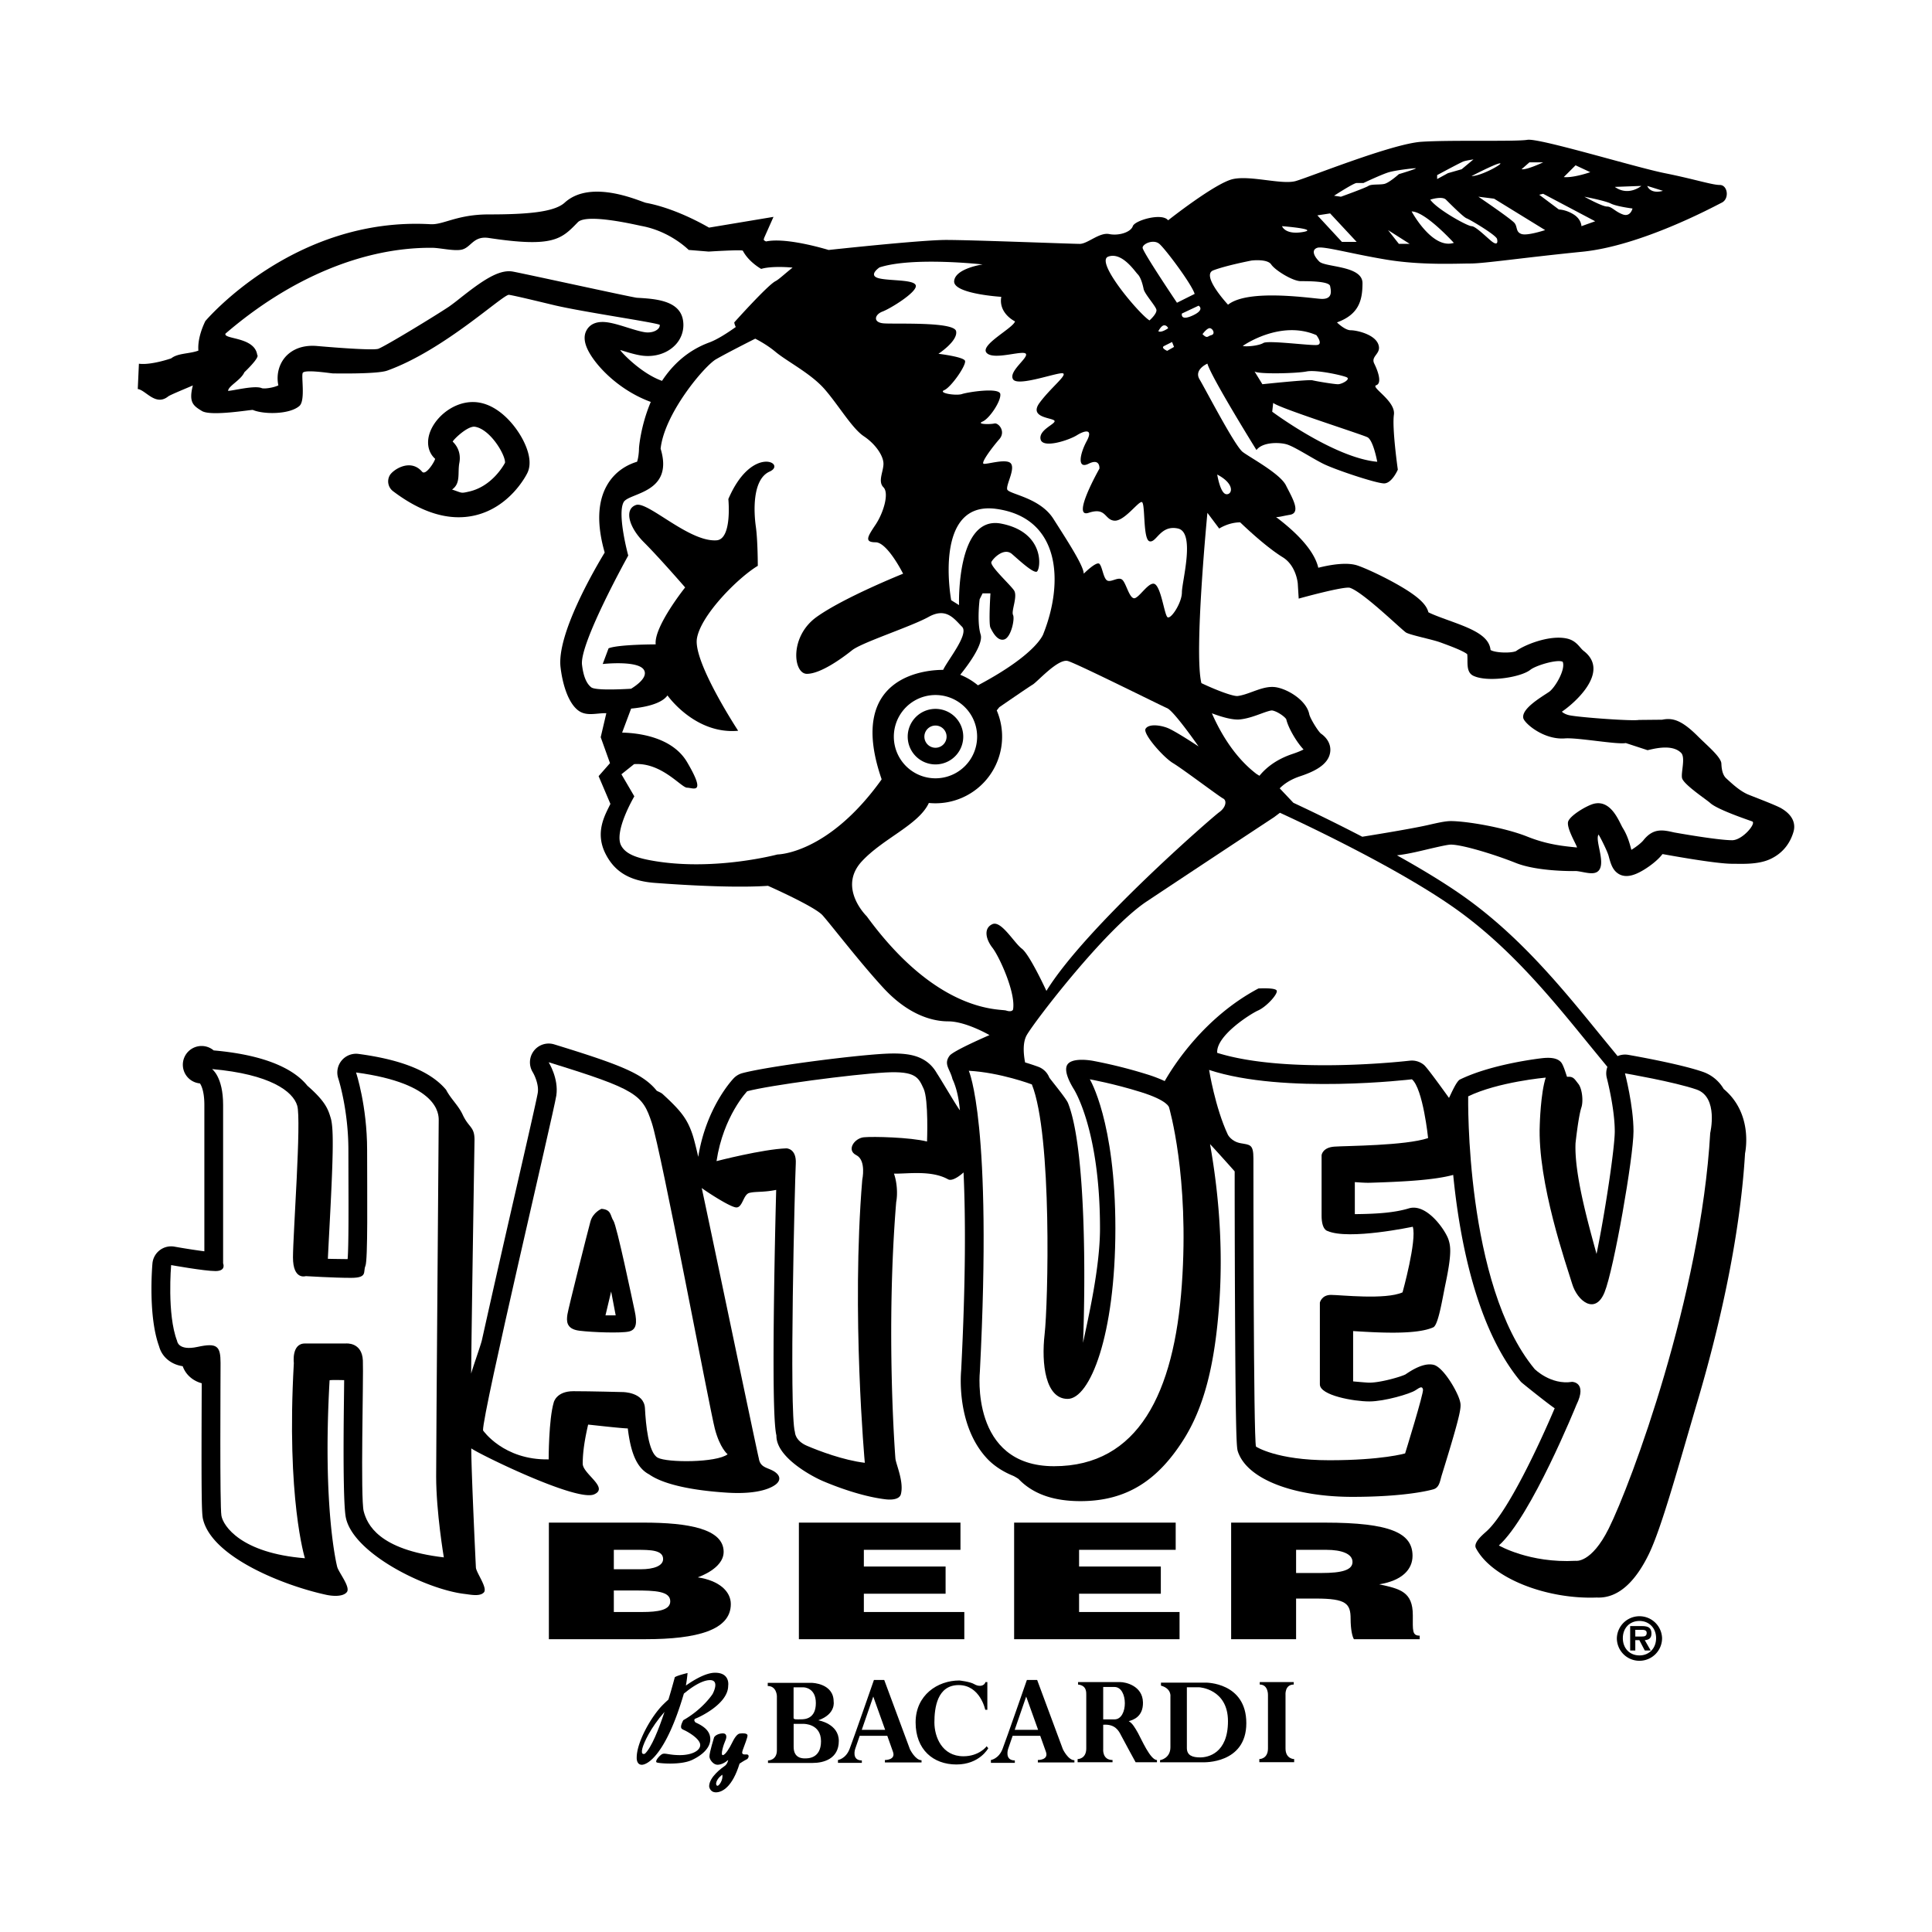 <svg xmlns="http://www.w3.org/2000/svg" width="2500" height="2500" viewBox="0 0 192.756 192.756"><g fill-rule="evenodd" clip-rule="evenodd"><path fill="#fff" d="M0 0h192.756v192.756H0V0z"/><path d="M177.717 80.644c-.588-.342-3.01-1.24-3.387-1.411-.777-.354-1.486-1.007-2.111-1.584-.502-.464-.457-1.41-.486-1.549-.146-.677-1.395-1.699-2.346-2.651-1.66-1.659-2.551-1.845-3.561-1.643l-2.32.023c-.641.129-5.818-.245-6.914-.464-.484-.097-.779-.35-.754-.367 1.131-.753 4.902-3.956 2.162-6.058-.395-.302-.693-1.019-1.674-1.234-1.777-.391-4.299.675-5.061 1.249-.49.229-2.066.191-2.553-.104-.139-1.493-2.057-2.188-4.264-2.988-.627-.228-1.525-.553-1.938-.778-.207-.846-1.17-1.687-3.166-2.813-1.49-.84-3.162-1.603-3.916-1.854-1.07-.357-2.736-.066-3.902.227-.43-1.878-2.494-3.766-4.213-5.058.301.017.654-.104 1.377-.224 1.176-.196.195-1.764-.391-2.938-.588-1.176-3.527-2.742-4.311-3.33s-3.721-6.269-4.309-7.248c-.588-.98.783-1.567.783-1.567.391 1.371 4.896 8.62 4.896 8.62.588-.784 2.154-.784 2.939-.588.783.195 2.545 1.371 3.721 1.958s5.289 1.959 6.072 1.959c.785 0 1.371-1.372 1.371-1.372s-.586-4.113-.391-5.484-2.352-2.743-1.764-2.938c.588-.196.195-1.372-.195-2.155-.393-.784.783-.979.391-1.959-.391-.98-2.154-1.372-2.742-1.372s-1.371-.783-1.371-.783c2.156-.784 2.547-2.155 2.547-3.918s-3.723-1.567-4.311-2.155c-.586-.587-.783-1.175-.195-1.371s3.33.587 6.857 1.175c3.525.588 7.051.392 8.422.392s5.289-.587 11.166-1.175c5.877-.587 13.125-4.505 13.908-4.897.783-.391.588-1.763-.195-1.763s-2.547-.587-5.484-1.175c-2.939-.588-12.539-3.525-13.713-3.33-1.176.196-7.641 0-10.578.196s-11.166 3.526-12.537 3.917c-1.371.392-4.506-.587-6.27-.195-1.762.392-6.463 4.113-6.463 4.113-.588-.783-3.33 0-3.525.588-.197.588-1.371.979-2.352.784s-2.154.979-2.938.979-10.774-.392-13.321-.392c-2.546 0-11.609.988-11.733 1-1.483-.44-4.544-1.208-6.248-.85-.109-.051-.2-.111-.226-.151-.001-.021-.001-.114.084-.305l.887-1.996-6.432 1.072c-.973-.562-3.599-1.968-6.283-2.472-.499-.093-5.448-2.45-8.117-.019-1.038.946-3.717 1.174-7.575 1.174-1.868 0-3.093.361-4.076.651-.622.184-1.113.329-1.604.329h-.094c-13.678-.802-22.501 9.658-22.501 9.658-.179.358-.8 1.706-.695 2.95-.888.332-2.044.239-2.71.772 0-.001-1.988.699-3.225.536l-.114 2.525c.806.107 1.772 1.751 3.044.732.197-.157 2.082-.919 2.451-1.091-.422 1.675.015 2.015.911 2.553.909.545 4.809-.13 5.071-.109 1.092.462 3.66.463 4.647-.394.634-.549.149-3.067.347-3.318.26-.331 2.568.032 2.979.067 0 0 4.404.092 5.432-.276 5.647-2.023 11.493-7.558 12.145-7.565.559.083 2.534.558 4.445 1.018 2.884.694 10.231 1.744 10.612 1.983a.533.533 0 0 1-.169.398c-.267.271-.766.405-1.271.342-.464-.059-1.142-.27-1.796-.474-.676-.211-1.315-.41-1.885-.503-1.375-.227-1.965.329-2.218.834-.24.48-.211 1.067.087 1.743.692 1.574 3.074 4.152 6.352 5.347-1.029 2.429-1.176 4.602-1.176 4.602-.001.496-.09 1.097-.193 1.367-.845.252-2.175.874-3.021 2.385-.93 1.66-1 3.903-.208 6.673-1.101 1.816-4.788 8.19-4.405 11.444.205 1.743.774 3.543 1.742 4.294.828.644 1.839.267 2.827.289l-.562 2.397.928 2.589-1.137 1.297 1.178 2.768c-.532 1.104-1.604 2.855-.448 5.055.847 1.612 2.231 2.628 4.885 2.827 4.223.317 8.524.484 11.283.292 0 0 4.665 2.062 5.448 2.943.873.982 3.722 4.702 6.073 7.249 2.351 2.547 4.701 3.33 6.464 3.33s4.114 1.371 4.114 1.371-3.604 1.549-3.979 2.057c-.632.852.047 1.322.285 2.322.651 1.4.708 2.98.75 3.125-.201-.188-2.053-3.344-2.282-3.658-.289-.51-.71-1.053-1.442-1.447-.882-.477-2.028-.635-3.833-.535-3.393.189-11.723 1.277-14.156 1.932a1.867 1.867 0 0 0-.859.508c-.113.117-2.751 2.898-3.541 7.846-.241-1.055-.433-1.809-.566-2.207-.532-1.598-1.175-2.4-2.984-4.059-.157-.143-.377-.219-.587-.328-.413-.518-.955-1-1.708-1.457-1.558-.945-4.095-1.811-8.529-3.174a1.866 1.866 0 0 0-2.03.65 1.878 1.878 0 0 0-.102 2.135l-.008-.012c.182.299.626 1.246.505 2.053-.083.547-1.106 5.01-2.189 9.736a2139.65 2139.65 0 0 0-3.387 14.949c-.108.49-.975 2.908-1.071 3.346.037-5.029.334-23.162.334-23.334 0-1.336-.57-1.186-1.189-2.525-.416-.9-1.189-1.578-1.644-2.463a6.074 6.074 0 0 0-.482-.514c-1.621-1.537-4.322-2.541-8.255-3.068a1.87 1.87 0 0 0-2.022 2.445c.009.027 1.009 3.113 1.009 7.146l.006 2.783c.01 2.801.024 6.938-.083 8.098-.382-.006-1.547-.016-1.971-.031.037-.791.088-1.764.143-2.811.371-7.002.474-10.105.151-11.203-.266-.904-.531-1.684-2.339-3.256-1.149-1.434-3.705-3.023-9.347-3.521a1.87 1.87 0 1 0-1.373 3.291c.071.094.443.66.443 2.143v14.609a66.878 66.878 0 0 1-2.985-.465 1.873 1.873 0 0 0-2.195 1.679c-.047.541-.418 5.307.665 8.271.105.395.36.969.978 1.424.392.291.853.475 1.377.555.133.375.395.844.918 1.232.29.213.617.369.979.469-.041 10.457-.023 12.891.117 13.516.87 3.855 8.159 6.701 12.324 7.594.608.129 1.649.213 2.037-.273s-.768-1.9-.954-2.492c-.016-.051-1.497-5.73-.767-18.635.003-.062 1.454-.021 1.454-.021-.006.723-.017 1.574-.027 2.449-.085 7.078.018 10.166.17 11.127.576 3.631 7.968 7.297 11.878 7.754.585.068 1.508.281 1.913-.146.406-.426-.688-1.869-.787-2.451-.008-.043-.476-9.889-.463-11.928.445.404 10.479 5.371 12.258 4.59 1.519-.668-1.141-2.041-1.141-3.061 0-1.34.272-2.725.539-3.896.053-.008 3.241.367 3.958.379.308 2.574.95 3.943 2.09 4.564.269.146 1.744 1.451 7.772 1.842 3.369.219 4.58-.572 4.893-.811.458-.354.517-.812-.036-1.223-.661-.494-1.505-.371-1.65-1.404-.055-.064-4.852-23.078-5.692-26.957.066.086 2.811 1.932 3.455 1.941.628.01.688-1.291 1.296-1.449.629-.162 1.369-.039 2.677-.301a831.046 831.046 0 0 0-.213 10.592c-.152 11.16.078 13.24.237 13.914-.043 2.201 3.652 4.123 4.596 4.527 1.056.453 3.781 1.537 6.295 1.838.562.068 1.387.031 1.527-.516.32-1.244-.495-2.99-.546-3.553-.014-.146-.985-12.586.077-25.584.161-.838.077-1.986-.221-2.84 1.375.027 3.728-.361 5.395.566.491.273 1.477-.615 1.546-.688.204 4.418.223 10.758-.237 19.736-.059.641-.396 5.494 2.482 8.699.301.336 1.125 1.199 2.725 1.844.066.027.475.262.525.314 1.523 1.586 3.656 2.203 6.166 2.203 4.68 0 7.727-2.143 10.225-6.035 2.125-3.309 3.197-7.627 3.629-13.729.484-6.84-.373-12.742-.922-15.854.367.377 2.432 2.676 2.457 2.721 0 1.879.004 7.207.033 13.318.064 13.881.168 14.291.301 14.674.977 2.799 5.727 4.479 11.4 4.479 5.387 0 7.836-.68 8.098-.756.6-.178.646-.814.83-1.41 2.025-6.537 1.955-6.82 1.814-7.385-.242-.971-1.664-3.395-2.629-3.623-1.045-.248-2.32.631-2.816.963-.48.238-2.479.818-3.598.818-.236 0-1.348-.102-1.615-.127v-5.02l.096.006c2.67.168 6.264.355 7.9-.381.506-.227.904-2.83 1.221-4.34.633-3.004.51-3.734.307-4.385-.289-.922-2.166-3.684-3.961-3.143-1.424.43-3.133.555-5.393.576v-3.195c1.062.078 1.316.07 1.592.062 2.959-.094 6.242-.238 8.223-.781.633 6.428 2.305 15.27 6.686 20.561.037.045.076.088.119.129.125.125 2.744 2.221 3.32 2.592-1.496 3.527-4.674 10.373-6.816 12.291-.447.398-1.318 1.139-1.039 1.668 1.607 3.041 7.115 5.119 12.053 4.924 2.355.119 4.029-1.949 5.176-4.289 1.275-2.6 2.908-8.598 4.973-15.621 1.828-6.223 4.113-15.49 4.645-24.398.074-.377.748-4.023-2.127-6.428a3.88 3.88 0 0 0-2.096-1.717c-2.328-.807-7.229-1.656-7.436-1.691a1.87 1.87 0 0 0-1.055.125l-1.748-2.133c-3.803-4.676-8.113-9.976-13.879-13.987-1.893-1.316-4.135-2.659-6.387-3.912 1.307-.153 2.502-.479 3.609-.731.729-.166 1.482-.337 1.77-.337 1.135 0 4.355.98 6.471 1.826 2.268.907 6.049.812 6.049.812.834.083 1.854.507 2.285-.118.594-.862-.432-2.941-.076-3.522.109.121.877 1.631 1.012 2.138.188.701.363 1.365.945 1.752.84.561 1.889.041 2.605-.398.557-.34 1.309-.902 1.754-1.461.029-.037.053-.063.072-.085.15.021 5.203.967 6.945.967.945 0 2.539.105 3.773-.454 1.514-.689 2.111-1.907 2.352-2.75.149-.516.186-1.508-1.224-2.33z"/><path d="M21.155 106.662s1.105.766 1.105 3.57v15.816s.34.766-.765.766-4.421-.596-4.421-.596-.426 4.93.595 7.566c0 0 .084 1.021 2.04.596 1.957-.426 2.296-.086 2.296 1.615 0 1.699-.085 14.199.085 15.219.17 1.021 1.956 3.742 8.332 4.252 0 0-1.87-5.951-1.105-19.471 0 0-.255-1.955 1.105-1.955h4.082s1.615-.172 1.7 1.699c.074 1.613-.255 13.775.085 15.051.34 1.275 1.446 3.826 7.993 4.59 0 0-.766-4.506-.766-8.076 0-3.572.255-34.945.255-35.541s0-3.656-8.248-4.762c0 0 1.105 3.316 1.105 7.738 0 4.42.085 10.967-.17 11.562-.255.596.256 1.191-1.445 1.191s-4.506-.172-4.506-.172-1.276.426-1.276-1.869c0-2.297.85-13.689.425-15.135-.424-1.443-2.72-3.144-8.501-3.654zM65.027 112.02c.936 2.805 5.782 28.568 6.292 30.523.51 1.955 1.275 2.551 1.275 2.551-1.105.85-6.036.85-6.972.34s-1.19-3.316-1.275-4.932-2.211-1.615-2.211-1.615-3.231-.086-4.931-.086c-1.701 0-1.956 1.107-1.956 1.107-.51 1.699-.51 5.695-.51 5.695-4.506.086-6.547-2.891-6.547-2.891-.085-1.615 7.057-31.715 7.312-33.414.255-1.701-.765-3.316-.765-3.316 8.843 2.721 9.353 3.231 10.288 6.038z" fill="#fff"/><path d="M60.011 120.605s-.851.342-1.106 1.275c-.255.936-2.21 8.674-2.295 9.268-.085.596-.17 1.447 1.19 1.617s4.166.254 4.932.084c.765-.17.85-.85.595-2.041-.255-1.189-1.786-8.502-2.125-9.012s-.171-1.105-1.191-1.191z"/><path d="M74.55 108.873s-2.381 2.465-3.062 6.973c0 0 4.592-1.191 6.972-1.275 0 0 1.021 0 .935 1.529-.084 1.531-.68 24.828-.084 26.783 0 0 0 .85 1.19 1.359 1.19.512 3.656 1.447 5.782 1.701 0 0-1.361-14.879-.256-28.229 0 0 .426-1.955-.595-2.465s-.17-1.701.766-1.785c.935-.086 4.591 0 6.292.424 0 0 .17-4.166-.34-5.271-.51-1.105-.765-1.785-3.826-1.615-3.328.186-11.563 1.275-13.774 1.871zM102.949 108.193s-3.146-1.191-6.292-1.361c0 0 2.38 5.188 1.105 30.014 0 0-1.02 9.438 7.396 9.438 8.418 0 11.99-7.311 12.754-18.109.766-10.799-1.275-17.686-1.275-17.686s-.084-.68-2.805-1.529c-2.721-.852-5.102-1.277-5.102-1.277s2.551 4.168 2.551 14.881-2.551 17.004-4.762 17.004-2.637-3.486-2.297-6.461c.342-2.978.766-19.814-1.273-24.914zM140.869 107.682s-12.754 1.531-20.236-.934c0 0 .596 3.74 1.871 6.461 0 0 .34.68 1.275.85s1.275.086 1.275 1.531 0 27.889.256 28.738c0 0 2.039 1.361 7.311 1.361 5.273 0 7.568-.682 7.568-.682s1.869-6.035 1.785-6.377c-.084-.34-.256-.254-.766.086s-3.061 1.105-4.592 1.105c-1.529 0-4.932-.596-4.932-1.701v-8.162s.172-.766 1.107-.766c.934 0 5.441.512 7.141-.254 0 0 1.445-5.188 1.021-6.547 0 0-6.377 1.359-8.504.424 0 0-.594-.084-.594-1.529v-6.037s.084-.766 1.275-.85c1.189-.086 7.057-.086 9.352-.852.002.002-.507-4.93-1.613-5.865zM154.219 107.512s-4.762.426-7.738 1.871c0 0-.34 18.791 6.633 27.209 0 0 1.615 1.615 3.74 1.275 0 0 1.539.031.426 2.295 0 0-4.506 11.139-7.738 14.029 0 0 3.062 1.785 7.652 1.531 0 0 1.559.301 3.316-3.232 2.236-4.494 9.184-23.211 10.119-39.451 0 0 .85-3.57-1.361-4.336s-7.143-1.615-7.143-1.615.85 3.23.85 5.781-1.955 13.773-2.891 16.07c-.934 2.295-2.721.85-3.23-.852-.51-1.699-3.486-10.117-3.23-15.898-.001 0 .085-3.146.595-4.677zM60.408 131.234h1.02l-.454-2.38-.566 2.38z" fill="#fff"/><path d="M54.761 163.543v-11.631h9.447c4.449 0 7.991.613 7.991 2.924 0 1.195-1.318 2.068-2.581 2.537 2.142.322 3.296 1.404 3.296 2.666 0 2.6-3.379 3.504-8.514 3.504h-9.639z"/><path d="M61.242 158.682v2.148h2.829c1.593 0 2.801-.193 2.801-1.066 0-1.018-1.51-1.082-3.57-1.082h-2.06zM61.242 154.627v1.938h2.691c1.291 0 2.225-.338 2.225-1.018 0-.904-1.263-.92-2.636-.92h-2.28z" fill="#fff"/><path d="M79.705 163.543v-11.631h16.121v2.715h-9.639v1.664h8.155v2.713h-8.155v1.826H96.21v2.713H79.705zM101.18 163.543v-11.631h16.119v2.715h-9.639v1.664h8.156v2.713h-8.156v1.826h10.024v2.713H101.18zM129.311 159.488v4.055h-6.48v-11.631h9.336c6.592 0 8.762 1.051 8.762 3.312 0 1.34-1.016 2.471-3.324 2.844 2.088.451 3.352.742 3.352 3.084 0 1.52-.082 2.037.686 2.037v.354h-6.562c-.166-.258-.33-1.002-.33-2.035 0-1.518-.439-2.02-3.461-2.02h-1.979z"/><path d="M129.311 156.938h2.555c2.004 0 3.074-.291 3.074-1.1 0-.824-1.098-1.211-2.607-1.211h-3.021v2.311h-.001z" fill="#fff"/><path d="M161.314 163.441a2.257 2.257 0 0 1 4.512 0 2.259 2.259 0 0 1-2.256 2.256 2.25 2.25 0 0 1-2.256-2.256z"/><path d="M165.23 163.441c0-1.006-.695-1.719-1.66-1.719-.982 0-1.66.713-1.66 1.719s.678 1.721 1.66 1.721c.965 0 1.66-.715 1.66-1.721z" fill="#fff"/><path d="M164.689 164.668h-.59l-.541-1.029h-.404v1.029h-.512v-2.434h1.178c.637 0 .945.172.945.744 0 .451-.236.631-.666.66l.59 1.03z"/><path d="M163.826 163.275c.273.006.465-.061.465-.363 0-.326-.352-.303-.584-.303h-.553v.666h.672z" fill="#fff"/><path d="M71.347 166.889c-.824 0-1.904.566-2.915 1.277.049-.271.117-.709.166-1.25 0 0-1.077.256-1.275.426 0 0-.25.967-.633 2.223a15.37 15.37 0 0 0-.5.469c-1.219 1.191-2.665 3.799-2.665 5.301 0 0-.056.736.511.736.552 0 2.396-.969 4.194-7.102.066-.051.131-.104.199-.152 0 0 1.389-1.191 2.409-1.191 1.021 0 .255 1.389.255 1.389s-.963 1.502-2.919 2.607c0 0-.227.396-.227.652 0 .254.17.254.538.453s1.375.809 1.375 1.375-.836 1.006-2.027 1.006-1.53-.283-1.842-.057c-.312.227-.68.709-.454.793.227.086 2.381.283 3.515-.256 1.133-.537 1.813-1.275 1.813-2.068s-.595-1.275-1.474-1.672c0 0-.284-.283.028-.396.312-.113 3.23-1.445 3.23-3.26.002-.001.229-1.303-1.302-1.303z"/><path d="M64.347 174.965s-.453.227-.255-.537c.141-.543.796-2.027 2.207-3.635-.572 1.721-1.299 3.561-1.952 4.172z" fill="#fff"/><path d="M71.249 173.322s-.454 1.459-.468 1.898c-.011.34.396.85.793.85s.794-.227 1.077-.482c0 0-.057.398-.34.596-.283.199-1.559 1.105-1.559 2.041 0 0 .057.596.681.596.623 0 1.643-.539 2.352-2.863 0 0 .51-.34.708-.424.198-.086.283-.426.085-.482-.199-.057-.681.141-.482-.426.198-.566.51-1.303.482-1.502-.028-.197-.427-.215-.766-.17-.27.037-.542.436-.822 1.02-.17.357-.624 1.135-.878 1.135s.085-1.078.255-1.445c.17-.369.113-.652-.113-.709-.219-.057-.793.041-1.005.367z"/><path d="M72.07 177.062s-.538.34-.623.852c0 0-.014.254.142.254.155 0 .566-.566.481-1.106z" fill="#fff"/><path d="M120.049 175.822h-4.311v-.209s1.035-.158 1.035-1.291v-5.039s.135-.814-.943-1.107v-.301h4.469s4.047-.041 4.047 4.047c0 4.084-4.297 3.9-4.297 3.9zM125.643 175.816v-.312s.863.006.863-1.059v-5.314s.049-1.064-.82-1.064v-.246h3.391v.246c-.924 0-.82 1.064-.82 1.064v5.314c0 1.064.863 1.059.863 1.059v.312h-3.477zM110.998 175.596v.221h-3.484v-.312s.863.006.863-1.059v-5.314c0-.275.055-.973-.82-1.064v-.246h4.211c.516 0 2.229.355 2.266 2.021.031 1.438-.979 1.756-1.42 1.879.361.201.605.617.93 1.193s1.219 2.682 1.887 2.682v.221H113.3s-1.193-2.174-1.438-2.658c-.246-.488-.602-1.168-1.795-1.082v2.412c-.001-.002-.118 1.106.931 1.106zM98.434 174.219l.166.201s-.863 1.623-3.178 1.623c-2.314 0-4.071-1.482-4.071-4.201 0-2.717 2.186-4.18 4.364-4.18 0 0 1.078.115 1.488.367.41.25.961.25 1.121-.209h.184v2.768h-.209s-.502-2.467-2.65-2.467c-2.149 0-2.424 2.283-2.424 3.721 0 1.439.752 3.381 2.901 3.381 1.536 0 2.308-.961 2.308-1.004zM101.25 175.639v.244h-2.387v-.287s.777-.111 1.158-1.096c.379-.98 2.43-6.887 2.43-6.887h1.027l2.566 6.91s.525 1.096 1.15 1.096v.221h-3.648v-.244s1.115.023.803-.826l-.564-1.586h-2.754l-.453 1.316s-.379 1.139.672 1.139zM85.986 175.639v.244h-2.382v-.287s.777-.111 1.157-1.096c.38-.98 2.43-6.887 2.43-6.887h1.029l2.565 6.91s.533 1.096 1.157 1.096v.221h-3.655v-.244s1.114.023.802-.826l-.563-1.586h-2.755l-.453 1.316s-.379 1.139.668 1.139zM81.086 175.889h-4.463v-.244s.887 0 .887-1.016v-5.418s-.024-.998-.912-.998v-.313h4.42s2.155.043 2.155 1.867c0 0 .245 1.242-1.531 1.867 0 0 2.045.33 2.045 2.057.001 1.801-1.53 2.198-2.601 2.198z"/><path d="M111.193 171.543h-1.127v-3.232h1.127c1.371 0 1.383 3.232 0 3.232zM103.572 172.584l-1.189-3.318-1.145 3.318h2.334zM88.312 172.584l-1.187-3.318-1.146 3.318h2.333zM79.182 171.99h.992s1.738-.037 1.738 1.732c0 1.775-1.371 1.713-1.616 1.713s-1.114-.012-1.114-1.15v-2.295zM79.176 171.402v-3.055h1.01s1.212.012 1.212 1.566c0 1.561-1.078 1.623-1.458 1.623-.384.001-.764.05-.764-.134zM118.414 174.396v-6.055h1.242s2.859.158 2.859 3.385c0 3.221-2.008 3.611-2.768 3.611s-1.333-.183-1.333-.941z" fill="#fff"/><path d="M52.2 43.934c-.781-1.53-2.402-3.438-4.405-3.771-2.064-.344-4.053 1.099-4.785 2.691-.516 1.125-.358 2.235.405 2.924-.096.372-.954 1.694-1.301 1.287-1.173-1.372-2.911-.187-3.222.35a1.226 1.226 0 0 0 .323 1.592c2.896 2.192 5.648 3.004 8.178 2.413 3.42-.799 5.04-3.865 5.213-4.212.516-1.033.064-2.35-.406-3.274z"/><path d="M46.835 49.035c-.9.211-.698.146-1.733-.193.893-.631.535-1.637.728-2.661.153-.81-.088-1.573-.663-2.118.044-.189 1.497-1.606 2.225-1.485 1.542.257 3.05 2.827 2.994 3.593-.2.371-1.357 2.35-3.551 2.864zM93.333 77.652a4.155 4.155 0 1 0 0-8.31 4.155 4.155 0 0 0 0 8.31z" fill="#fff"/><path d="M93.333 76.266a2.77 2.77 0 1 0 0-5.541 2.77 2.77 0 0 0 0 5.541z"/><path d="M116.449 70.656c-.686-.294-8.914-4.408-9.893-4.702-.98-.293-3.037 2.057-3.527 2.351-.488.294-3.328 2.253-3.328 2.253l-.256.321a6.65 6.65 0 0 1-6.773 9.233c-1.009 2.183-4.552 3.521-6.685 5.823-2.449 2.645.49 5.485.49 5.485 7.15 9.795 13.321 9.207 13.907 9.402.588.195.688-.098.688-.098.293-1.664-1.371-5.289-2.059-6.17-.686-.882-.881-1.959 0-2.351.883-.392 2.156 1.861 2.939 2.448.783.589 2.449 4.211 2.449 4.211 3.916-6.366 16.553-17.335 17.238-17.826.686-.49.783-1.175.391-1.371-.391-.196-4.016-2.938-4.994-3.526-.98-.587-3.037-2.938-2.742-3.428.293-.49 1.369-.393 2.154-.098.783.294 3.133 1.86 3.133 1.86s-2.446-3.523-3.132-3.817zM104.107 63.212c2.057-5.191 1.666-11.558-4.701-12.439-6.366-.882-4.505 9.109-4.505 9.109l.783.49s-.293-9.011 4.212-8.129c4.506.881 3.918 4.701 3.525 4.799-.393.098-1.666-1.077-2.449-1.762-.783-.686-1.859.391-2.057.783-.195.392 1.861 2.252 2.254 2.84.391.587-.295 2.057-.098 2.449.195.392-.197 2.252-.883 2.448-.686.196-1.176-.783-1.371-1.175-.195-.392 0-3.428 0-3.428h-.783l-.293.587s-.295 2.253.098 3.526c.297.966-1.265 3.058-2.037 4.012.645.258 1.24.616 1.768 1.053 5.996-3.183 6.537-5.163 6.537-5.163z" fill="#fff"/><path d="M98.035 26.384s-6.954-.783-10.284.294c0 0-1.175.783-.098 1.078 1.078.293 3.722.098 3.722.783 0 .686-2.547 2.252-3.33 2.546-.784.294-.979 1.078.098 1.175 1.078.098 7.052-.196 7.248.784.195.979-1.763 2.253-1.763 2.253s2.449.293 2.645.686c.195.392-1.372 2.645-2.057 2.938-.686.294 1.176.588 1.763.392.588-.195 3.723-.685 3.821 0 .098.687-1.078 2.449-1.764 2.743-.686.293.783.293 1.176.196.391-.098 1.174.784.49 1.567-.688.784-1.861 2.351-1.568 2.449.295.098 2.352-.587 2.742 0 .393.587-.49 2.057-.391 2.546.098.49 3.23.783 4.604 2.938 1.371 2.155 3.035 4.701 3.035 5.485 0 0 1.273-1.274 1.566-.98.295.294.393 1.469.785 1.665.391.196 1.076-.392 1.469-.098.393.294.686 1.764 1.176 1.861.488.098 1.566-1.861 2.154-1.372s.881 2.84 1.176 3.232c.293.392 1.469-1.371 1.469-2.448 0-1.078 1.371-5.975-.393-6.367-1.762-.392-2.154 1.469-2.84 1.273s-.391-3.918-.783-3.918-1.764 1.959-2.742 1.86c-.98-.098-.783-1.371-2.547-.783-1.764.588 1.076-4.407 1.076-4.407s.1-1.077-1.076-.49-.881-.98-.195-2.253c.686-1.272-.197-1.077-.98-.587s-3.428 1.371-3.623.392c-.197-.979 1.664-1.567 1.371-1.861-.295-.294-2.547-.294-1.471-1.763 1.078-1.469 2.744-2.743 2.352-2.938-.393-.196-4.506 1.371-4.994.588-.49-.784 1.566-2.156 1.273-2.547-.295-.392-3.232.686-3.918-.098s2.645-2.449 2.84-3.134c0 0-1.666-.783-1.371-2.449 0 0-4.8-.293-4.702-1.567.096-1.272 2.839-1.664 2.839-1.664zM122.521 30.401s-2.742-2.939-1.469-3.429c1.273-.489 3.818-.979 3.818-.979s1.568-.195 1.959.392c.393.588 2.154 1.666 2.939 1.666.783 0 2.84 0 2.938.49s.295 1.372-.979 1.273c-1.272-.1-7.247-.981-9.206.587zM123.99 34.514s3.723-2.645 7.346-1.077c0 0 .686.881.098.979-.588.098-4.896-.49-5.387-.196-.488.294-1.764.392-2.057.294zM125.166 37.061l.783 1.273s4.604-.489 4.996-.391c.391.098 2.154.391 2.545.391.393 0 1.273-.489.883-.686-.393-.196-3.037-.783-4.016-.587-.98.196-4.798.293-5.191 0zM127.027 40.195l-.098.882s6.17 4.604 10.479 4.995c0 0-.391-2.155-.979-2.449-.587-.293-8.913-2.939-9.402-3.428zM119.191 29.323l-1.764.881s-3.428-5.093-3.428-5.485c0-.392 1.078-.881 1.664-.392.589.49 3.233 4.016 3.528 4.996zM114.686 31.967s.783-.685.686-1.077c-.098-.392-1.176-1.567-1.273-2.057-.098-.49-.293-1.176-.588-1.469-.293-.294-1.566-2.253-2.938-1.763s3.132 5.779 4.113 6.366zM117.918 31.282l1.664-.784s.688.392-.586.979c-1.273.588-1.078-.195-1.078-.195zM119.975 33.338s.49-.685.783-.587c.295.098.49.587.098.686-.391.098-.391.392-.881-.099zM115.566 33.045s.295-.587.588-.587c.295 0 .393.293.393.293s-.686.49-.981.294zM116.154 34.514l.783-.392.197.49-.686.392c.001-.001-.684-.294-.294-.49zM121.443 47.345s.295 1.861.883 1.958c.586.099.979-.979-.883-1.958zM133.1 19.529s1.959-1.273 2.252-1.273h.686s1.861-.881 2.547-1.077c.686-.196 2.352-.392 2.645-.392.295 0-1.664.588-1.664.588s-.98.881-1.471.979c-.488.098-1.273 0-1.566.195-.293.197-2.742 1.078-2.742 1.078l-.687-.098zM143.383 17.472s2.352-1.273 2.645-1.371c.295-.099.98-.196.98-.196l-1.176.979-1.371.393-1.078.588v-.393zM146.812 17.57s2.447-1.273 2.84-1.273c.391-.001-1.861 1.273-2.84 1.273zM151.807 16.883l.783-.685h1.371c0 .001-1.664.784-2.154.685zM156.018 17.667l1.176-1.175 1.469.686c-.001 0-1.665.587-2.645.489zM161.111 18.647l2.645-.099s-1.274 1.078-2.645.099zM164.344 18.548l1.566.49c0 .001-1.174.393-1.566-.49zM127.908 22.565s.293.881 2.057.588c1.764-.295-2.057-.588-2.057-.588zM131.434 21.487l2.449 2.645h1.469l-2.645-2.84-1.273.195zM138.486 22.957l1.078 1.371h1.077l-2.155-1.371zM140.838 21.096s2.057 3.82 4.211 3.134c0 0-2.84-3.134-4.211-3.134zM142.697 19.92s1.176-.392 1.568 0c.391.392 1.762 1.763 2.057 1.861.293.098 2.938 1.665 3.037 2.057.096.392 0 .686-.59.195-.586-.489-1.566-1.469-1.957-1.469-.392.001-3.429-1.664-4.115-2.644zM147.498 19.626l1.566.196 5.094 3.134s-1.764.588-2.352.392-.393-.686-.686-1.078-3.622-2.644-3.622-2.644zM153.568 19.431l.393-.098 5.191 2.743-1.371.49s0-.686-.783-1.175-1.469-.49-1.469-.49l-1.961-1.47zM158.074 19.626s2.059.392 2.645.686c.588.294 2.156.49 2.156.49s-.197.881-.98.587c-.783-.294-1.076-.783-1.566-.783s-2.255-.98-2.255-.98zM61.894 34.923c.753.234 1.532.478 2.205.562 1.243.155 2.453-.229 3.238-1.027a2.865 2.865 0 0 0 .813-2.46c-.291-2.038-2.783-2.184-4.604-2.29-.409-.024-11.837-2.537-12.456-2.625-1.414-.202-3.125 1.042-5.215 2.69a21.68 21.68 0 0 1-1.088.826c-1.388.925-6.228 3.874-7.031 4.196-.607.222-6.127-.275-6.127-.275-1.882-.157-2.85.694-3.259 1.215-.586.746-.802 1.757-.597 2.712-.423.214-1.323.367-1.643.284-.696-.32-2.908.266-3.375.265.037-.503 1.285-1.072 1.625-1.855 0 0 1.585-1.492 1.283-1.732-.254-1.828-3.418-1.539-3.164-2.125 6.433-5.537 13.701-8.577 20.49-8.562h.099c.831 0 2.313.382 3.053.164.883-.26 1.117-1.372 2.628-1.144 6.473.98 7.252.104 8.879-1.568.895-.919 5.859.276 6.379.374 2.87.538 4.658 2.37 4.687 2.388l1.991.163s3.342-.212 3.409-.083c.583 1.126 1.829 1.812 1.829 1.812.761-.229 2.07-.227 3.133-.13-.777.615-1.38 1.191-1.708 1.355-.783.392-4.113 4.114-4.113 4.114.029.172.083.324.155.456-.779.557-1.818 1.241-2.648 1.546-2.171.798-3.674 2.251-4.713 3.829-2.203-.776-4.312-3.124-4.155-3.075zM77.565 85.25s-6.074 1.629-12.065.688c-1.844-.29-3.049-.671-3.529-1.579-.748-1.417 1.316-4.907 1.316-4.907.001-.001-1.019-1.743-1.288-2.202l1.266-1.012c2.742-.196 4.701 2.351 5.289 2.351.588 0 1.959.783 0-2.547-1.496-2.543-4.934-2.916-6.475-2.949l.001-.028.888-2.369c1.179-.108 2.988-.418 3.627-1.313 0 0 2.743 3.917 7.052 3.526 0 0-4.505-6.856-4.114-9.207.392-2.351 4.114-6.073 6.073-7.248 0 0 0-2.546-.196-3.917s-.392-4.701 1.372-5.485c1.763-.784-1.764-2.742-4.114 2.741 0 0 .399 4.002-1.175 4.115-2.743.195-6.856-3.918-8.032-3.526-1.175.392-.783 2.155.784 3.722s4.113 4.505 4.113 4.505-3.134 3.917-2.938 5.681c0 0-3.722 0-4.701.392l-.587 1.567s3.526-.392 4.114.588c.413.689-.626 1.474-1.28 1.879-1.237.073-3.58.167-3.974-.14-.488-.379-.79-1.117-.924-2.257-.252-2.149 4.612-10.89 4.612-10.89s-1.127-4.136-.455-5.334c.531-.948 5.049-.873 3.686-5.329.381-3.528 4.382-8.268 5.53-8.924 1.149-.657 3.327-1.758 3.913-2.052.506.261 1.298.713 2.017 1.312 1.176.979 3.526 2.155 4.897 3.722s2.742 3.918 3.918 4.701c1.175.784 1.959 1.959 1.959 2.743s-.588 1.763 0 2.351c.587.588 0 2.546-.784 3.722-.783 1.175-1.175 1.763 0 1.763 1.176 0 2.743 3.135 2.743 3.135s-5.876 2.351-8.619 4.309-2.351 5.681-.979 5.681c1.371 0 3.525-1.567 4.505-2.351s5.877-2.351 7.64-3.33c1.763-.98 2.547.196 3.33.979.729.729-1.418 3.316-1.881 4.308-1.126-.012-9.817.238-6.15 10.875l.005.062c-5.347 7.476-10.39 7.478-10.39 7.478zM120.91 71.166c1.059.398 2.115.688 2.818.609.748-.083 1.439-.337 2.051-.56.385-.141.965-.353 1.152-.33.512.086 1.268.626 1.402.881.189.849 1.031 2.282 1.723 3.008-.227.12-.576.272-1.1.447-1.637.546-2.662 1.394-3.301 2.179l-.295-.182c-2.194-1.673-3.608-4.128-4.45-6.052zM144.922 90.456c5.596 3.892 9.838 9.106 13.58 13.708l1.869 2.279a1.856 1.856 0 0 0-.055 1.119c.008.031.789 3.035.789 5.307 0 1.695-.988 8.219-1.818 12.236-.859-3.139-2.229-8.008-2.096-11.049.002-.01.281-2.652.586-3.572.201-.598.086-1.852-.307-2.348-.391-.494-.494-.758-1.123-.701-.025.002-.324-1.102-.578-1.424-.391-.494-1.174-.504-1.803-.447-.209.02-5.057.559-8.303 2.137-.367.178-.912 1.486-1.096 1.836-.141-.184-2.117-2.967-2.492-3.283a1.871 1.871 0 0 0-1.43-.428v-.002c-.121.016-12.172 1.42-19.203-.781-.133-1.713 3.334-3.895 4.064-4.221.883-.391 2.057-1.715 1.861-2.008s-1.811-.195-1.811-.195c-5.418 2.871-8.496 7.738-9.352 9.24a14.273 14.273 0 0 0-1.818-.688 48.189 48.189 0 0 0-5.33-1.33c-.725-.131-2.139-.246-2.553.361-.416.607.244 1.828.629 2.457a.185.185 0 0 0-.01-.018c.021.039 2.625 4.031 2.625 13.92 0 3.977-1.207 9.057-1.691 11.412.24-6.041.312-19.387-1.502-23.926-.195-.486-1.824-2.434-1.871-2.551a1.88 1.88 0 0 0-1.074-1.055c-.053-.02-.553-.207-1.336-.443-.168-.885-.248-2 .168-2.729.783-1.371 7.836-10.578 11.949-13.321a4174.293 4174.293 0 0 1 12.732-8.423l.578-.435a178.38 178.38 0 0 1 8.484 4.188v.002h.004c2.988 1.582 6.189 3.405 8.734 5.176z" fill="#fff"/><path d="M172.816 83.829c-1.479 0-5.783-.776-5.783-.776-1.111-.253-2.07-.472-3.068.777-.234.292-.766.694-1.203.959-.158-.6-.377-1.416-.85-2.17-.352-.564-1.131-2.869-2.898-2.427-.652.164-2.246 1.083-2.539 1.721-.279.606.861 2.427.861 2.64h-.01c-1.395-.139-2.977-.296-4.936-1.08-2.334-.934-6.143-1.553-7.637-1.553-.551 0-1.281.166-2.291.396-1.877.427-6.547 1.166-6.547 1.166a184.723 184.723 0 0 0-6.877-3.389l-1.361-1.44c.414-.423 1.049-.876 2.023-1.201 1.311-.437 2.838-1.106 3.014-2.417.094-.707-.248-1.381-.938-1.855-.301-.268-1.066-1.508-1.15-1.92-.273-1.372-2.111-2.493-3.309-2.692-.783-.131-1.578.161-2.348.442-.508.186-1.035.379-1.5.431-.447.037-1.998-.526-3.605-1.285-.756-3.047.6-16.989.6-16.989l1.176 1.567s.924-.616 2.092-.619c.891.853 2.75 2.56 4.244 3.48 1.352.831 1.5 2.588 1.502 2.606l.094 1.524c0-.007 4.549-1.267 5.115-1.078 1.363.455 5.275 4.308 5.625 4.479.555.271 2.586.674 3.336.946.822.298 2.309.836 2.738 1.198.088.722-.168 1.777.607 2.15 1.42.682 4.748.16 5.693-.596.559-.442 2.699-1.074 3.225-.798.316.755-.775 2.614-1.379 3.016-.842.562-2.736 1.67-2.553 2.598.102.514 2.035 2.195 4.15 2.03 1.254-.099 5.227.635 6.076.464l2.172.711c.547-.11 2.416-.664 3.346.266.461.462-.025 1.963.094 2.511.137.638 2.447 2.158 2.807 2.489.717.663 3.697 1.658 4.191 1.841.449.166-.958 1.877-1.999 1.877zM93.333 74.604a1.108 1.108 0 1 0 0-2.216 1.108 1.108 0 0 0 0 2.216z" fill="#fff"/></g></svg>